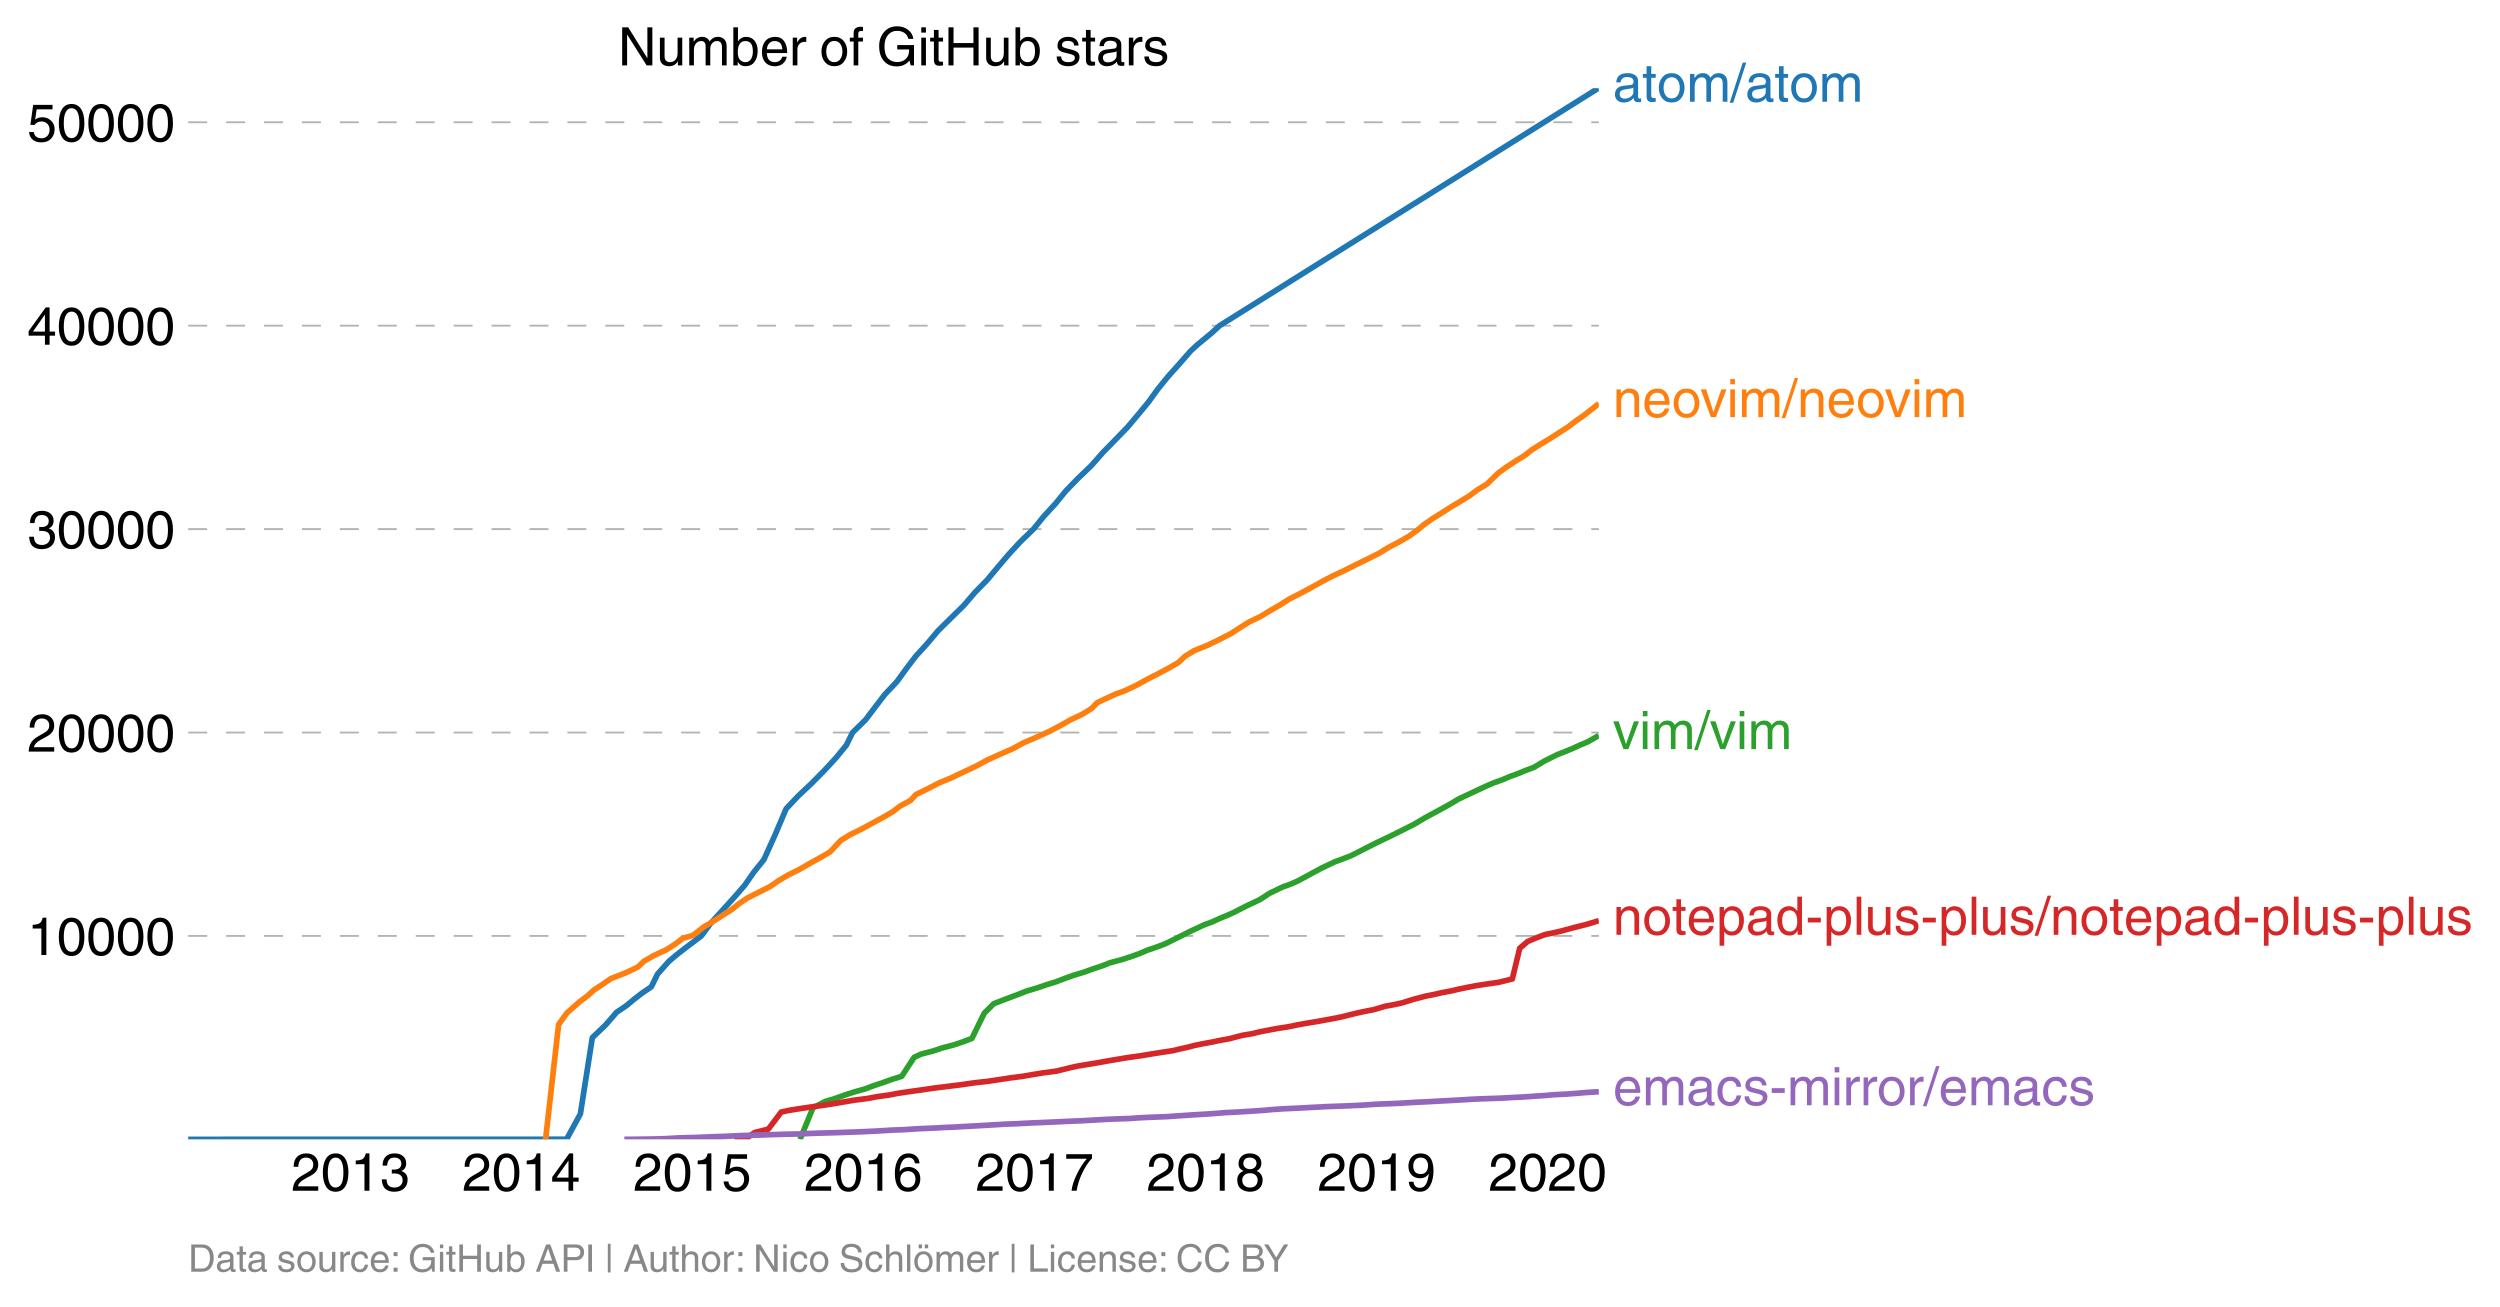 <svg height="459.498" viewBox="0 0 659.259 344.623" width="879.012" xmlns="http://www.w3.org/2000/svg" xmlns:xlink="http://www.w3.org/1999/xlink"><defs><style>*{stroke-linecap:butt;stroke-linejoin:round}</style></defs><g id="figure_1"><path d="M0 344.623h659.26V0H0z" fill="none" id="patch_1"/><g id="axes_1"><path d="M49.627 300.45h372V23.25h-372z" fill="none" id="patch_2"/><g id="matplotlib.axis_1"><g id="xtick_1"><g id="text_1"><defs><path d="M4.39 45.125q0 12.39 6.391 18.781 6.406 6.407 17.938 6.407 9.656 0 15.812-5.86 6.157-5.86 6.157-15.14 0-7.22-3.547-12.188-3.532-4.953-10.422-8.703l-12.11-6.64Q13.922 15.921 12.5 8.296h38.188V0H2.593q.39 9.906 4.297 16.5 3.906 6.594 12.203 11.375l12.593 7.328q5.032 2.89 7.329 5.984 2.297 3.094 2.297 8.516 0 5.375-3.766 9.031-3.75 3.672-10.156 3.672-7.078 0-10.594-4.672-3.516-4.656-3.61-12.609z" id="HelveticaWorld-Regular-50"/><path d="M42.484 34.188q0 14.109-3.734 21.156-3.734 7.062-10.969 7.062-7.078 0-10.89-7.062-3.797-7.047-3.797-21.157 0-13.671 3.75-20.937Q20.609 6 27.78 6q7.235 0 10.969 7 3.734 7.016 3.734 21.188zm9.422 0q0-17.297-6.25-26.704-6.25-9.39-17.875-9.39-12.062 0-18.062 9.734-6 9.75-6 26.36 0 17.03 6.14 26.578 6.157 9.547 17.922 9.547 11.625 0 17.875-9.5t6.25-26.626z" id="HelveticaWorld-Regular-48"/><path d="M35.89 0h-9.374v49.906H10.109v6.985q8.594.28 12.782 2.75Q27.094 62.109 29 70.313h6.89z" id="HelveticaWorld-Regular-49"/><path d="M22.406 39.984q2.203-.187 4.594-.187 6.203 0 9.781 2.86 3.594 2.859 3.594 8.656 0 4.687-3.344 7.89-3.343 3.203-9.64 3.203-6.985 0-10.235-4.11-3.234-4.093-3.437-10.983h-8.64q0 10.984 5.765 16.984 5.765 6.016 16.937 6.016 9.922 0 15.828-5.11 5.907-5.094 5.907-13.39 0-10.704-9.032-14.5v-.204q11.72-4 11.72-16.406 0-9.906-6.595-16.265-6.593-6.344-18.703-6.344-9.906 0-16.312 5.203Q4.204 8.5 3.422 21.484H12.5q.203-8.109 4-11.797Q20.313 6 27.484 6q6.938 0 11.141 3.86 4.203 3.859 4.203 9.718 0 6.406-4.016 9.672-4 3.266-12.39 3.266-2 0-4.016-.094z" id="HelveticaWorld-Regular-51"/></defs><g transform="matrix(.14 0 0 -.14 76.824 313.999)"><use xlink:href="#HelveticaWorld-Regular-50"/><use x="55.615" xlink:href="#HelveticaWorld-Regular-48"/><use x="111.23" xlink:href="#HelveticaWorld-Regular-49"/><use x="166.846" xlink:href="#HelveticaWorld-Regular-51"/></g></g></g><g id="xtick_2"><g id="text_2"><defs><path d="M10.594 24.703h22.61v31.89h-.188zM42 17.093V0h-8.797v17.094H2.484v8.593L34.72 70.314H42v-45.61h10.297v-7.61z" id="HelveticaWorld-Regular-52"/></defs><g transform="matrix(.14 0 0 -.14 121.909 313.999)"><use xlink:href="#HelveticaWorld-Regular-50"/><use x="55.615" xlink:href="#HelveticaWorld-Regular-48"/><use x="111.23" xlink:href="#HelveticaWorld-Regular-49"/><use x="166.846" xlink:href="#HelveticaWorld-Regular-52"/></g></g></g><g id="xtick_3"><g id="text_3"><defs><path d="M14.703 40.922q5.813 4.39 13.625 4.39 9.469 0 16.281-6.296 6.813-6.297 6.813-16.22 0-10.78-6.578-17.796-6.563-7-18.422-7-10.313 0-16.266 5.047Q4.203 8.109 3.22 17.39h9.094q.671-5.672 4.437-8.672 3.766-3 10.453-3 6.485 0 10.64 4.484Q42 14.703 42 21.688q0 7.125-4.36 11.421-4.343 4.297-11.218 4.297-7.813 0-13.047-6.687l-7.563.39 5.266 37.594h36.438v-8.5H17.672z" id="HelveticaWorld-Regular-53"/></defs><g transform="matrix(.14 0 0 -.14 166.994 313.999)"><use xlink:href="#HelveticaWorld-Regular-50"/><use x="55.615" xlink:href="#HelveticaWorld-Regular-48"/><use x="111.23" xlink:href="#HelveticaWorld-Regular-49"/><use x="166.846" xlink:href="#HelveticaWorld-Regular-53"/></g></g></g><g id="xtick_4"><g id="text_4"><defs><path d="M14.11 21.578q0-6.875 4.093-11.234Q22.313 6 28.906 6q6.297 0 10.032 4.438 3.734 4.453 3.734 11.687 0 6.297-3.688 10.547-3.687 4.25-10.468 4.25-6.594 0-10.5-4.156-3.907-4.157-3.907-11.188zM41.702 51.61q-.984 5.375-3.984 8.078-3 2.72-8.125 2.72-8.11 0-12.36-7.923-4.25-7.906-4.343-18.109l.203-.188q5.61 8.641 16.687 8.641 8.844 0 15.438-5.86 6.593-5.859 6.593-16.452 0-10.5-6.25-17.47-6.25-6.952-16.843-6.952-12.219 0-18.563 8.687-6.344 8.703-6.344 25.938 0 16.593 6.485 27.093 6.5 10.5 19.484 10.5 8.407 0 14.219-5.015 5.813-5 6.297-13.688z" id="HelveticaWorld-Regular-54"/></defs><g transform="matrix(.14 0 0 -.14 212.08 313.999)"><use xlink:href="#HelveticaWorld-Regular-50"/><use x="55.615" xlink:href="#HelveticaWorld-Regular-48"/><use x="111.23" xlink:href="#HelveticaWorld-Regular-49"/><use x="166.846" xlink:href="#HelveticaWorld-Regular-54"/></g></g></g><g id="xtick_5"><g id="text_5"><defs><path d="M3.719 68.797h48.578v-7.719Q42.28 50.875 33.984 33.484 25.687 16.11 23.391 0h-9.672q1.469 13.281 9.719 30.531 8.25 17.266 18.953 29.672H3.719z" id="HelveticaWorld-Regular-55"/></defs><g transform="matrix(.14 0 0 -.14 257.289 313.999)"><use xlink:href="#HelveticaWorld-Regular-50"/><use x="55.615" xlink:href="#HelveticaWorld-Regular-48"/><use x="111.23" xlink:href="#HelveticaWorld-Regular-49"/><use x="166.846" xlink:href="#HelveticaWorld-Regular-55"/></g></g></g><g id="xtick_6"><g id="text_6"><defs><path d="M27.594 40.578q5.422 0 8.953 3.094 3.547 3.11 3.547 8.234 0 4.594-3.407 7.547-3.39 2.953-9.687 2.953-5.61 0-8.672-3.11-3.047-3.093-3.047-7.874 0-5.125 3.813-7.984 3.812-2.86 8.5-2.86zm.093-7.562q-6.78 0-10.64-3.766-3.86-3.766-3.86-9.234 0-6.297 3.907-10.157Q21 6 28.219 6q6.406 0 10.234 3.86 3.828 3.859 3.828 10.265 0 5.469-3.828 9.172-3.828 3.719-10.766 3.719zM49.22 52.203q0-10.594-9.032-14.797 6.204-2.781 8.86-7.36 2.656-4.562 2.656-9.733 0-10.016-6.453-16.125-6.438-6.094-17.375-6.094-9.563 0-16.813 5.25-7.25 5.25-7.25 17.062 0 11.922 11.907 16.907-9.516 3.796-9.516 13.671 0 8.297 5.64 13.813 5.641 5.516 15.641 5.516 10.016 0 15.875-5.204 5.86-5.203 5.86-12.906z" id="HelveticaWorld-Regular-56"/></defs><g transform="matrix(.14 0 0 -.14 302.374 313.999)"><use xlink:href="#HelveticaWorld-Regular-50"/><use x="55.615" xlink:href="#HelveticaWorld-Regular-48"/><use x="111.23" xlink:href="#HelveticaWorld-Regular-49"/><use x="166.846" xlink:href="#HelveticaWorld-Regular-56"/></g></g></g><g id="xtick_7"><g id="text_7"><defs><path d="M27.594 31.39q6 0 9.75 4.047 3.765 4.063 3.765 11.97 0 6.5-3.562 10.75-3.563 4.25-10.64 4.25-6.11 0-9.876-4.298-3.75-4.297-3.75-11.53 0-7.376 3.516-11.282 3.515-3.906 10.797-3.906zm-1.282-7.906q-10 0-16.062 6.203-6.047 6.204-6.047 16.5 0 10.407 6.094 17.266 6.11 6.86 16.515 6.86 12.11 0 18.36-8.157 6.25-8.156 6.25-24.453 0-16.906-6.406-28.266Q38.625-1.905 25.875-1.905q-9.953 0-15.422 5.593-5.469 5.594-5.469 13.204h8.829q.39-5.266 3.437-8.375 3.063-3.094 8.438-3.094 7.609 0 11.515 6.781Q41.11 19 42.578 31.688l-.187.203q-5.672-8.407-16.078-8.407z" id="HelveticaWorld-Regular-57"/></defs><g transform="matrix(.14 0 0 -.14 347.46 313.999)"><use xlink:href="#HelveticaWorld-Regular-50"/><use x="55.615" xlink:href="#HelveticaWorld-Regular-48"/><use x="111.23" xlink:href="#HelveticaWorld-Regular-49"/><use x="166.846" xlink:href="#HelveticaWorld-Regular-57"/></g></g></g><g id="xtick_8"><g transform="matrix(.14 0 0 -.14 392.545 313.999)" id="text_8"><use xlink:href="#HelveticaWorld-Regular-50"/><use x="55.615" xlink:href="#HelveticaWorld-Regular-48"/><use x="111.23" xlink:href="#HelveticaWorld-Regular-50"/><use x="166.846" xlink:href="#HelveticaWorld-Regular-48"/></g></g></g><g id="matplotlib.axis_2"><g id="ytick_1"><path clip-path="url(#pb650cb93a1)" d="M49.627 246.812h372" fill="none" stroke="#000" stroke-dasharray="5,5" stroke-opacity=".3" stroke-width=".5" id="line2d_9"/><g transform="matrix(.14 0 0 -.14 7.2 251.836)" id="text_9"><use xlink:href="#HelveticaWorld-Regular-49"/><use x="55.615" xlink:href="#HelveticaWorld-Regular-48"/><use x="111.23" xlink:href="#HelveticaWorld-Regular-48"/><use x="166.846" xlink:href="#HelveticaWorld-Regular-48"/><use x="222.461" xlink:href="#HelveticaWorld-Regular-48"/></g></g><g id="ytick_2"><path clip-path="url(#pb650cb93a1)" d="M49.627 193.169h372" fill="none" stroke="#000" stroke-dasharray="5,5" stroke-opacity=".3" stroke-width=".5" id="line2d_11"/><g transform="matrix(.14 0 0 -.14 7.2 198.194)" id="text_10"><use xlink:href="#HelveticaWorld-Regular-50"/><use x="55.615" xlink:href="#HelveticaWorld-Regular-48"/><use x="111.23" xlink:href="#HelveticaWorld-Regular-48"/><use x="166.846" xlink:href="#HelveticaWorld-Regular-48"/><use x="222.461" xlink:href="#HelveticaWorld-Regular-48"/></g></g><g id="ytick_3"><path clip-path="url(#pb650cb93a1)" d="M49.627 139.526h372" fill="none" stroke="#000" stroke-dasharray="5,5" stroke-opacity=".3" stroke-width=".5" id="line2d_13"/><g transform="matrix(.14 0 0 -.14 7.2 144.55)" id="text_11"><use xlink:href="#HelveticaWorld-Regular-51"/><use x="55.615" xlink:href="#HelveticaWorld-Regular-48"/><use x="111.23" xlink:href="#HelveticaWorld-Regular-48"/><use x="166.846" xlink:href="#HelveticaWorld-Regular-48"/><use x="222.461" xlink:href="#HelveticaWorld-Regular-48"/></g></g><g id="ytick_4"><path clip-path="url(#pb650cb93a1)" d="M49.627 85.883h372" fill="none" stroke="#000" stroke-dasharray="5,5" stroke-opacity=".3" stroke-width=".5" id="line2d_15"/><g transform="matrix(.14 0 0 -.14 7.2 90.908)" id="text_12"><use xlink:href="#HelveticaWorld-Regular-52"/><use x="55.615" xlink:href="#HelveticaWorld-Regular-48"/><use x="111.23" xlink:href="#HelveticaWorld-Regular-48"/><use x="166.846" xlink:href="#HelveticaWorld-Regular-48"/><use x="222.461" xlink:href="#HelveticaWorld-Regular-48"/></g></g><g id="ytick_5"><path clip-path="url(#pb650cb93a1)" d="M49.627 32.24h372" fill="none" stroke="#000" stroke-dasharray="5,5" stroke-opacity=".3" stroke-width=".5" id="line2d_17"/><g transform="matrix(.14 0 0 -.14 7.2 37.265)" id="text_13"><use xlink:href="#HelveticaWorld-Regular-53"/><use x="55.615" xlink:href="#HelveticaWorld-Regular-48"/><use x="111.23" xlink:href="#HelveticaWorld-Regular-48"/><use x="166.846" xlink:href="#HelveticaWorld-Regular-48"/><use x="222.461" xlink:href="#HelveticaWorld-Regular-48"/></g></g></g><path clip-path="url(#pb650cb93a1)" d="M49.627 300.45l54.391-.006 2.566-.005 38.019-.006.253-.005 4.552-.005 3.637-6.674 3.154-20.116 3.509-3.352 2.899-3.353 2.499-1.674 2.025-1.679 2.147-1.673 2.477-1.68 1.64-3.352 2.982-3.353 1.982-1.674 2.138-1.679 2.225-1.673 2.22-1.68 2.48-3.352 3.04-3.353 3.043-3.352 2.918-3.353 2.319-3.353 2.694-3.352 3.027-6.706 2.838-6.705 3.153-3.353 3.561-3.352 3.312-3.353 3.096-3.353 2.75-3.352 1.652-3.353 3.426-3.353 2.527-3.353 2.57-3.352 3.162-3.353 2.427-3.353 2.544-3.352 3.052-3.353 2.818-3.353 3.392-3.352 3.422-3.353 2.867-3.353 3.277-3.352 2.806-3.353 2.842-3.353 3.088-3.352 3.48-3.353 2.723-3.353 3.073-3.353 2.733-3.352 3.25-3.353 3.503-3.353 2.944-3.352 3.268-3.353 3.254-3.353 2.838-3.352 2.755-3.353 2.422-3.353 2.718-3.352 3.01-3.353 2.921-3.353 1.8-1.673 2.057-1.68 1.993-1.673 1.825-1.68 99.89-62.633" fill="none" stroke="#1f77b4" stroke-linecap="square" stroke-width="1.5" id="line2d_19"/><path clip-path="url(#pb650cb93a1)" d="M143.871 300.45l3.441-30.298 2.19-3.031 3.42-3.03 2.054-1.514 1.662-1.518 2.298-1.512 2.207-1.518 1.978-.757 1.925-.756 3.187-1.518 1.56-1.513 2.663-1.518 3.266-1.513 2.358-1.513 1.958-1.512 2.683-.757 2.93-2.274 2.554-1.518 2.362-1.513 2.4-1.518 1.888-1.513 2.231-1.518 3-1.513 3-1.518 2.16-1.512 2.584-1.519 3.025-1.512 2.64-1.518 2.736-1.513 2.628-1.518 2.824-3.031 2.423-1.513 3.08-1.518 2.786-1.513 2.803-1.518 2.606-1.512 1.977-1.519 2.786-1.512 1.38-1.518 3.097-1.513 2.92-1.518 3.606-1.513 3.162-1.518 3.245-1.513 2.738-1.512 3.344-1.513 3.466-1.518 2.77-1.513 3.522-1.518 3.31-1.513 2.896-1.518 2.662-1.513 3.21-1.518 2.418-1.513 1.47-1.518 3.202-1.512 1.696-.757 2.109-.761 3.262-1.513 2.716-1.518 2.976-1.513 2.847-1.513 2.625-1.512 1.551-1.519 2.424-1.512 1.81-.757 1.923-.761 3.082-1.513 2.978-1.518 2.34-1.513 2.4-1.518 3.117-1.513 2.486-1.518 2.65-1.513 2.36-1.518 2.964-1.512 2.862-1.519 2.68-1.512 2.882-1.513 3.24-1.513 3.002-1.518 3.112-1.513 3.028-1.518 2.441-1.512 2.906-1.518 2.61-1.513 2.095-1.518 1.812-1.513 2.159-1.518 2.44-1.513 2.366-1.518 2.528-1.513 2.48-1.518 2.01-1.512 2.518-1.519 3.128-3.03 2.102-1.513 2.301-1.518 2.462-1.513 1.924-1.518 2.378-1.513 2.52-1.518 2.327-1.513 2.38-1.518 1.952-1.512 2.184-1.519 1.93-1.512 1.988-1.599" fill="none" stroke="#ff7f0e" stroke-linecap="square" stroke-width="1.5" id="line2d_20"/><path clip-path="url(#pb650cb93a1)" d="M210.966 300.45l3.42-8.315 3.192-1.663 2.742-.832 2.319-.831 2.54-.832 2.973-.831 2.178-.832 2.503-.831 2.304-.831 2.659-.832 3.26-4.989 1.77-.831 3.18-.832 2.498-.831 3.16-.832 2.447-.831 2.18-.832 3.251-6.651 2.496-2.495 2.119-.831 2.19-.832 2.233-.831 2.088-.832 2.791-.831 2.433-.831 2.692-.832 2.13-.831 2.324-.832 2.771-.831 2.29-.832 2.52-.831 2.095-.832 3.128-.831 2.566-.832 2.275-.831 1.901-.832 2.49-.831 2.195-.832 3.37-1.668 3.308-1.663 3.566-1.663 2.249-.831 1.805-.832 2.011-.831 1.86-.832 3.234-1.662 3.53-1.663 2.549-1.663 3.434-1.663 2.3-.832 1.866-.831 3.05-1.663 3.075-1.663 3.512-1.663 2.266-.831 2.122-.832 3.247-1.663 3.278-1.663 3.49-1.663 3.354-1.663 3.297-1.663 2.779-1.663 3.08-1.662 3.042-1.663 2.81-1.663 3.55-1.663 3.553-1.663 1.916-.832 2.324-.831 1.944-.832 2.283-.831 2.015-.831 2.225-.832 2.736-1.663 3.347-1.663 2.142-.831 1.991-.832 1.818-.831 1.988-.832 3.036-1.71" fill="none" stroke="#2ca02c" stroke-linecap="square" stroke-width="1.5" id="line2d_21"/><path clip-path="url(#pb650cb93a1)" d="M193.64 300.45l2.85-.054 2.502-1.744 3.612-.896 3.399-4.5 2.042-.445 2.806-.451 3.044-.45 3.296-.451 2.865-.45 2.616-.451 2.676-.451 3.537-.45 2.311-.446 3.28-.45 2.35-.451 3.001-.45 3.307-.451 2.99-.45 3.624-.451 3.662-.451 3.03-.445 1.893-.226 2.084-.225 2.982-.45 2.943-.451 3.475-.45 2.564-.451 2.764-.45 3.455-.451 3.612-.896 2.058-.45 2.736-.452 2.772-.45 2.447-.45 2.662-.451 2.717-.45 3.241-.446 2.657-.45 2.852-.451 2.976-.451 1.831-.45 2.094-.451 1.669-.45 2.196-.451 2.452-.446 2.15-.45 2.46-.45 3.512-.902 2.698-.45 1.764-.451 2.353-.45 2.363-.446 2.916-.45 2.145-.451 2.455-.45 2.777-.451 2.459-.451 2.478-.45 2.107-.451 3.583-.896 2.079-.45 2.384-.451 3.015-.901 2.481-.451 2.024-.45 2.85-.897 3.445-.9 2.324-.451 1.88-.45 2.462-.452 1.908-.45 2.145-.445 2.304-.451 2.904-.45 3.144-.451 3.665-.901 1.956-8.1 2.129-1.797 2.133-.902 2.395-.9 2.12-.446 2.015-.45 3.304-.902 3.58-.901 3.189-.971" fill="none" stroke="#d62728" stroke-linecap="square" stroke-width="1.5" id="line2d_22"/><path clip-path="url(#pb650cb93a1)" d="M164.645 300.45l2.575-.022 2.203-.027 3.362-.048 2.874-.097 3.597-.198 1.778-.048 2.313-.049 2.275-.096 3.306-.145 2.161-.054 1.718-.096 2.26-.097 2.843-.096 3.675-.102 2.676-.097 3.54-.097 2.933-.048 3.105-.15 3.03-.097 3.561-.096 2.622-.097 3.117-.102 2.152-.096 2.007-.097 1.803-.096 3.223-.199 2.784-.096 3.064-.199 1.793-.096 2.353-.102 2.093-.097 1.67-.102 2.632-.096 1.53-.097 3.61-.198 3.384-.193 3.36-.199 1.542-.096 2.757-.097 1.824-.097 2.048-.102 2.231-.096 2.373-.102 2.15-.097 2.002-.101 2.237-.097 2.446-.097 3.38-.198 3.517-.193 2.303-.097 3.314-.102 2.603-.193 2.015-.096 2.496-.102 2.678-.097 1.416-.102 2.91-.198 2.9-.193 3.454-.199 2.649-.193 2.449-.198 2.067-.097 1.788-.097 3.16-.198 2.844-.193 2.117-.199 2.693-.193 2.094-.096 2.188-.102 3.554-.193 2.048-.097 1.722-.102 2.556-.096 2.793-.097 2.03-.096 2.317-.102 2.792-.199 1.628-.096 2.97-.102 2.223-.097 1.55-.096 3.383-.199 2.276-.096 3.383-.194 2.018-.102 3.532-.193 3.14-.198 2.209-.097 3.06-.102 2.646-.096 3.503-.199 2.158-.096 2.715-.199 3.013-.193 2.24-.198 3.627-.193 2.587-.199 2.358-.198 3.314-.204" fill="none" stroke="#9467bd" stroke-linecap="square" stroke-width="1.5" id="line2d_23"/><g id="text_14"><defs><path d="M38.375 26.703q-.969-1.015-3.828-1.656-2.86-.625-10.672-1.656-5.766-.688-8.469-2.844-2.703-2.14-2.703-5.656 0-4.297 2.281-6.688 2.297-2.39 7.329-2.39 6.296 0 11.171 3.578 4.891 3.593 4.891 8.718zM6.203 36.375q.297 8.844 5.734 13.14 5.454 4.297 15.844 4.297 8.297 0 13.907-3.765 5.624-3.75 5.624-10.844V9.078Q47.313 6 50.094 6q1.125 0 2.89.39V0Q50.594-.984 48-.984q-4.5 0-6.703 1.921-2.188 1.938-2.281 6.047-7.516-8.5-18.891-8.5-7.422 0-11.922 4.204Q3.72 6.89 3.72 13.624q0 6.89 3.906 11.125Q11.531 29 19 29.89l15.516 1.891q4.203.64 4.203 6.203 0 4.11-3.047 6.297-3.047 2.203-9.25 2.203-5.516 0-8.485-2.437-2.953-2.438-3.53-7.672z" id="HelveticaWorld-Regular-97"/><path d="M17.188 45.016V10.984q0-2 1.093-3.046 1.11-1.047 3.938-1.047h3.375V0Q20.797-.688 19-.688q-5.516 0-8.063 2.641-2.53 2.64-2.53 8.547v34.516H1.311v7.28h7.094v14.595h8.781V52.297h8.407v-7.281z" id="HelveticaWorld-Regular-116"/><path d="M12.703 26.219q0-8.735 3.953-14.375 3.953-5.64 11.219-5.64 7.531 0 11.438 5.905 3.906 5.907 3.906 14.11 0 8.297-3.907 14.078-3.906 5.797-11.437 5.797-6.969 0-11.078-5.453-4.094-5.438-4.094-14.422zm-8.984 0q0 11.672 6.484 19.625 6.5 7.968 17.672 7.968 11.438 0 17.875-8.062 6.453-8.047 6.453-19.531 0-11.516-6.406-19.625-6.39-8.11-17.922-8.11-11.078 0-17.625 7.86-6.531 7.86-6.531 19.875z" id="HelveticaWorld-Regular-111"/><path d="M6.594 52.297h8.297v-7.375h.203q5.906 8.89 15.812 8.89 9.813 0 13.922-8.5 3.75 4.594 7.266 6.547 3.515 1.953 8.703 1.953 6.781 0 11.484-4.453Q77 44.922 77 36.187V0h-8.781v33.797q0 6.094-2.297 9.094-2.297 3.015-7.422 3.015-5.172 0-8.75-4.203-3.563-4.203-3.563-9.812V0h-8.78v36.188q0 4.53-2.11 7.124-2.094 2.594-6.094 2.594-6.297 0-10.062-4.687-3.766-4.688-3.766-12.703V0H6.594z" id="HelveticaWorld-Regular-109"/><path d="M4.984-1.906h-6.687l24.61 75.594H29.5z" id="HelveticaWorld-Regular-47"/></defs><g transform="matrix(.14 0 0 -.14 425.347 26.825)" fill="#1f77b4"><use xlink:href="#HelveticaWorld-Regular-97"/><use x="54.932" xlink:href="#HelveticaWorld-Regular-116"/><use x="82.617" xlink:href="#HelveticaWorld-Regular-111"/><use x="138.525" xlink:href="#HelveticaWorld-Regular-109"/><use x="221.533" xlink:href="#HelveticaWorld-Regular-47"/><use x="249.316" xlink:href="#HelveticaWorld-Regular-97"/><use x="304.248" xlink:href="#HelveticaWorld-Regular-116"/><use x="331.934" xlink:href="#HelveticaWorld-Regular-111"/><use x="387.842" xlink:href="#HelveticaWorld-Regular-109"/></g></g><g id="text_15"><defs><path d="M49.219 0h-8.844v32.172q0 7.422-2.594 10.578-2.578 3.156-8.578 3.156-5.906 0-9.875-4.5-3.953-4.484-3.953-12.89V0H6.594v52.297h8.297v-7.375h.203q6.203 8.89 15.812 8.89 8.89 0 13.594-4.718 4.719-4.703 4.719-13.5z" id="HelveticaWorld-Regular-110"/><path d="M42.484 30.328q-.687 8.485-4.5 12.031-3.797 3.547-10.109 3.547-6.39 0-10.328-4.5-3.922-4.484-4.172-11.078zm8.391-13.922q-1.453-8.11-7.953-13.422-5.719-4.5-15.047-4.593-10.984.093-17.438 7.203Q4 12.704 4 24.704q0 13.78 6.64 21.437 6.641 7.672 18.47 7.672 10.593 0 16.546-7.922 5.953-7.907 5.953-22.594H13.375q0-8.203 3.813-12.703Q21 6.109 28.608 6.109q5.375 0 9.235 3.235 3.86 3.25 4.25 7.062z" id="HelveticaWorld-Regular-101"/><path d="M39.406 52.297h9.625L29.11 0h-9.437L.594 52.297h10.203L24.422 9.719h.187z" id="HelveticaWorld-Regular-118"/><path d="M6.594 61.813v9.968h8.781v-9.969zM15.375 0H6.594v52.297h8.781z" id="HelveticaWorld-Regular-105"/></defs><g transform="matrix(.14 0 0 -.14 425.347 110.004)" fill="#ff7f0e"><use xlink:href="#HelveticaWorld-Regular-110"/><use x="55.176" xlink:href="#HelveticaWorld-Regular-101"/><use x="110.596" xlink:href="#HelveticaWorld-Regular-111"/><use x="164.754" xlink:href="#HelveticaWorld-Regular-118"/><use x="214.363" xlink:href="#HelveticaWorld-Regular-105"/><use x="236.385" xlink:href="#HelveticaWorld-Regular-109"/><use x="319.393" xlink:href="#HelveticaWorld-Regular-47"/><use x="347.176" xlink:href="#HelveticaWorld-Regular-110"/><use x="402.352" xlink:href="#HelveticaWorld-Regular-101"/><use x="457.771" xlink:href="#HelveticaWorld-Regular-111"/><use x="511.93" xlink:href="#HelveticaWorld-Regular-118"/><use x="561.539" xlink:href="#HelveticaWorld-Regular-105"/><use x="583.561" xlink:href="#HelveticaWorld-Regular-109"/></g></g><g transform="matrix(.14 0 0 -.14 425.347 197.544)" fill="#2ca02c" id="text_16"><use xlink:href="#HelveticaWorld-Regular-118"/><use x="49.609" xlink:href="#HelveticaWorld-Regular-105"/><use x="71.631" xlink:href="#HelveticaWorld-Regular-109"/><use x="154.639" xlink:href="#HelveticaWorld-Regular-47"/><use x="182.422" xlink:href="#HelveticaWorld-Regular-118"/><use x="232.031" xlink:href="#HelveticaWorld-Regular-105"/><use x="254.053" xlink:href="#HelveticaWorld-Regular-109"/></g><g id="text_17"><defs><path d="M14.984 23.688q0-8.407 4.094-13 4.11-4.579 10.219-4.579 6.687 0 10.39 5.438 3.72 5.453 3.72 14.765 0 10.22-3.563 14.907-3.563 4.687-10.735 4.687-6.984 0-10.562-5.5-3.563-5.5-3.563-16.718zm-8.39 28.609h8.297v-7.375h.203q5.61 8.89 15.625 8.89 10.11 0 15.937-7.359 5.828-7.344 5.828-18.766 0-12.796-5.953-21Q40.578-1.515 29.5-1.515q-9.094 0-13.922 7.032h-.203v-26.22H6.594z" id="HelveticaWorld-Regular-112"/><path d="M13.094 26.313q0-9.704 3.844-14.954 3.859-5.25 10.265-5.25 6.094 0 10.188 4.485 4.109 4.5 4.109 13.094 0 11.03-3.5 16.625-3.484 5.593-10.61 5.593-6.78 0-10.546-4.453-3.75-4.437-3.75-15.14zM50.39 0h-8.297v7.172h-.203q-4.97-8.688-15.078-8.688-10.891 0-16.86 8.297Q4 15.094 4 27.688q0 11.625 5.906 18.875 5.922 7.25 15.875 7.25 9.813 0 15.625-8.891l.203.594V71.78h8.782z" id="HelveticaWorld-Regular-100"/><path d="M28.906 23.188H4.391v8.984h24.515z" id="HelveticaWorld-Regular-45"/><path d="M15.375 0H6.594v71.781h8.781z" id="HelveticaWorld-Regular-108"/><path d="M6.11 52.297h8.78V17.578q0-5.765 2.61-8.625Q20.125 6.11 25 6.11q6.781 0 10.594 4.797 3.812 4.813 3.812 12.578v28.813h8.782V0H39.89v7.625l-.188.188q-4.984-9.329-16.61-9.329-7.515 0-12.25 4.094Q6.11 6.688 6.11 14.703z" id="HelveticaWorld-Regular-117"/><path d="M36.078 37.406q-.187 4.688-3.344 6.735-3.14 2.047-9.047 2.047-4.296 0-7.359-1.907-3.047-1.89-3.047-5.468 0-2.829 1.797-4.172 1.813-1.344 7.828-2.86l8.688-2.187q7.906-2 11.297-5.11 3.406-3.093 3.406-8.656 0-7.719-5.64-12.531-5.641-4.813-15.063-4.813-11 0-16.64 4.563-5.626 4.578-5.735 13.75h8.5q.203-5.422 3.594-8.063 3.39-2.625 10.171-2.625 5.516 0 8.766 2.188 3.25 2.203 3.25 6.11 0 2.78-2.11 4.437-2.093 1.672-8.296 3.078l-10.203 2.5q-6.203 1.562-9.157 4.656-2.953 3.094-2.953 8.031 0 7.72 5.516 12.203 5.531 4.5 14.406 4.5 9.485 0 14.531-4.624 5.047-4.61 5.344-11.782z" id="HelveticaWorld-Regular-115"/></defs><g transform="matrix(.14 0 0 -.14 425.347 246.503)" fill="#d62728"><use xlink:href="#HelveticaWorld-Regular-110"/><use x="55.176" xlink:href="#HelveticaWorld-Regular-111"/><use x="111.084" xlink:href="#HelveticaWorld-Regular-116"/><use x="138.77" xlink:href="#HelveticaWorld-Regular-101"/><use x="194.189" xlink:href="#HelveticaWorld-Regular-112"/><use x="250.684" xlink:href="#HelveticaWorld-Regular-97"/><use x="305.615" xlink:href="#HelveticaWorld-Regular-100"/><use x="362.598" xlink:href="#HelveticaWorld-Regular-45"/><use x="395.898" xlink:href="#HelveticaWorld-Regular-112"/><use x="452.393" xlink:href="#HelveticaWorld-Regular-108"/><use x="474.414" xlink:href="#HelveticaWorld-Regular-117"/><use x="529.199" xlink:href="#HelveticaWorld-Regular-115"/><use x="579.199" xlink:href="#HelveticaWorld-Regular-45"/><use x="612.5" xlink:href="#HelveticaWorld-Regular-112"/><use x="668.994" xlink:href="#HelveticaWorld-Regular-108"/><use x="691.016" xlink:href="#HelveticaWorld-Regular-117"/><use x="745.801" xlink:href="#HelveticaWorld-Regular-115"/><use x="795.801" xlink:href="#HelveticaWorld-Regular-47"/><use x="823.584" xlink:href="#HelveticaWorld-Regular-110"/><use x="878.76" xlink:href="#HelveticaWorld-Regular-111"/><use x="934.668" xlink:href="#HelveticaWorld-Regular-116"/><use x="962.354" xlink:href="#HelveticaWorld-Regular-101"/><use x="1017.773" xlink:href="#HelveticaWorld-Regular-112"/><use x="1074.268" xlink:href="#HelveticaWorld-Regular-97"/><use x="1129.199" xlink:href="#HelveticaWorld-Regular-100"/><use x="1186.182" xlink:href="#HelveticaWorld-Regular-45"/><use x="1219.482" xlink:href="#HelveticaWorld-Regular-112"/><use x="1275.977" xlink:href="#HelveticaWorld-Regular-108"/><use x="1297.998" xlink:href="#HelveticaWorld-Regular-117"/><use x="1352.783" xlink:href="#HelveticaWorld-Regular-115"/><use x="1402.783" xlink:href="#HelveticaWorld-Regular-45"/><use x="1436.084" xlink:href="#HelveticaWorld-Regular-112"/><use x="1492.578" xlink:href="#HelveticaWorld-Regular-108"/><use x="1514.6" xlink:href="#HelveticaWorld-Regular-117"/><use x="1569.385" xlink:href="#HelveticaWorld-Regular-115"/></g></g><g id="text_18"><defs><path d="M39.594 34.719q-1.89 11.187-12.39 11.187-6.5 0-10.454-5.203-3.953-5.203-3.953-14.484 0-10.11 3.656-15.11 3.672-5 10.64-5 4.688 0 8.11 3.438 3.422 3.437 4.39 8.953h8.5q-1.312-9.703-6.859-14.86-5.547-5.156-14.328-5.156-10.297 0-16.89 7.047-6.594 7.063-6.594 19.172 0 13.281 6.594 21.188 6.593 7.922 18.5 7.922 8.687 0 13.843-5.204 5.157-5.203 5.735-13.89z" id="HelveticaWorld-Regular-99"/><path d="M15.375 0H6.594v52.297h8.297v-8.688h.203q5.703 10.203 14.687 10.203 1.422 0 2.297-.296V44.39h-3.266q-5.906 0-9.671-4.016-3.766-4-3.766-9.953z" id="HelveticaWorld-Regular-114"/></defs><g transform="matrix(.14 0 0 -.14 425.347 291.456)" fill="#9467bd"><use xlink:href="#HelveticaWorld-Regular-101"/><use x="55.42" xlink:href="#HelveticaWorld-Regular-109"/><use x="138.428" xlink:href="#HelveticaWorld-Regular-97"/><use x="193.359" xlink:href="#HelveticaWorld-Regular-99"/><use x="244.629" xlink:href="#HelveticaWorld-Regular-115"/><use x="294.629" xlink:href="#HelveticaWorld-Regular-45"/><use x="327.93" xlink:href="#HelveticaWorld-Regular-109"/><use x="410.938" xlink:href="#HelveticaWorld-Regular-105"/><use x="432.959" xlink:href="#HelveticaWorld-Regular-114"/><use x="465.527" xlink:href="#HelveticaWorld-Regular-114"/><use x="497.096" xlink:href="#HelveticaWorld-Regular-111"/><use x="553.004" xlink:href="#HelveticaWorld-Regular-114"/><use x="585.572" xlink:href="#HelveticaWorld-Regular-47"/><use x="613.355" xlink:href="#HelveticaWorld-Regular-101"/><use x="668.775" xlink:href="#HelveticaWorld-Regular-109"/><use x="751.783" xlink:href="#HelveticaWorld-Regular-97"/><use x="806.715" xlink:href="#HelveticaWorld-Regular-99"/><use x="857.984" xlink:href="#HelveticaWorld-Regular-115"/></g></g><g id="text_19"><defs><path d="M17.828 8.297h18.797q9.766 0 15.281 7.5 5.516 7.5 5.516 20.484 0 12.844-5.563 19.969-5.562 7.125-16.062 7.234H17.828zM8.11 71.78h29.094q14.11 0 22.094-9.703 7.984-9.687 7.984-25.156 0-16.61-7.984-26.766Q51.313 0 36.813 0H8.108z" id="HelveticaWorld-Regular-68"/><path d="M19.094 41H8.687v10.594h10.407zm0-41H8.687v10.594h10.407z" id="HelveticaWorld-Regular-58"/><path d="M38.484 38.375h31.532V0h-6.297l-2.344 9.281Q56.781 3.421 50.578.75q-6.187-2.656-12.875-2.656-10.797 0-18.047 4.703-7.25 4.719-11.265 13.015-4 8.313-4 20.72 0 15.468 9.203 26.312 9.203 10.843 24.781 10.843 11.625 0 20.313-6.5Q67.39 60.688 68.796 50h-9.375q-1.703 7.078-7.219 11.078-5.516 4.016-14.312 4.016-10.594 0-17.047-7.985-6.438-7.984-6.438-21.125 0-15.28 6.39-22.437Q27.204 6.39 38.282 6.39q7.235 0 12.235 2.859 5 2.86 7.687 7.766 2.688 4.906 2.688 13.062H38.484z" id="HelveticaWorld-Regular-71"/><path d="M64.89 0h-9.718v33.5h-37.5V0H8.109v71.781h9.563V42.094h37.5V71.78h9.719z" id="HelveticaWorld-Regular-72"/><path d="M43.406 26.313q0 10.5-3.718 15.046-3.704 4.547-10.579 4.547-6.984-.11-10.562-5.453Q14.984 35.11 14.984 25q0-10.297 4.297-14.594Q23.578 6.11 29.297 6.11q6.5 0 10.297 5.344 3.812 5.344 3.812 14.86zM6.594 0v71.781h8.781V45.703h.203q5.61 8.11 15.14 8.11 9.766 0 15.766-7.25t6-18.876q0-13.093-6.062-21.156Q40.375-1.516 29.5-1.516q-9.578 0-14.406 8.016h-.203V0z" id="HelveticaWorld-Regular-98"/><path d="M44 29.5L33.406 61.078h-.203L21.687 29.5zm-25.297-8.594L11.188 0h-9.97l27 71.781h10.985L65.187 0H54.594l-7.078 20.906z" id="HelveticaWorld-Regular-65"/><path d="M17.828 38.625H37.11q7.282 0 10.938 3.188 3.656 3.203 3.656 9.703 0 5.812-3.516 8.89-3.515 3.078-10.687 3.078H17.828zm0-38.625H8.11v71.781h32.266q9.625 0 15.484-5.594 5.86-5.593 5.86-14.578 0-9.328-5.672-15.312-5.656-5.969-15.672-5.969H17.828z" id="HelveticaWorld-Regular-80"/><path d="M17.828 0H8.11v71.781h9.72z" id="HelveticaWorld-Regular-73"/><path d="M9.422 73.688h7.281V-1.906H9.422z" id="HelveticaWorld-Regular-124"/><path d="M49.219 0h-8.844v34.188q0 6.296-2.438 9-2.437 2.718-7.953 2.718-6.797 0-10.703-4.406-3.906-4.39-3.906-12.984V0H6.594v71.781h8.781V45.312h.203q6 8.5 15.328 8.5 8.594 0 13.453-4.5 4.86-4.484 4.86-13.718z" id="HelveticaWorld-Regular-104"/><path d="M55.61 71.781h9.374V0h-10.78L17.577 58.016h-.187V0H8.109v71.781h11.375l35.938-57.969h.187z" id="HelveticaWorld-Regular-78"/><path d="M50.39 50.781q-.296 6.844-5.109 10.719-4.797 3.875-12.656 3.875-7.922 0-12.172-3.25-4.234-3.234-4.234-9.344 0-3.265 1.843-5.61 1.86-2.343 6.641-3.468l20.516-4.687q8.297-1.813 12.297-6.875 4.015-5.047 4.015-12.313 0-10.64-7.812-16.187-7.813-5.547-20.313-5.547-9.531 0-15.031 2.437-5.484 2.453-9.734 7.766-4.25 5.328-4.25 14.89h9.093q0-8 5.313-12.406 5.328-4.39 14.5-4.39 8.89 0 13.844 3.156 4.953 3.156 4.953 8.953 0 5.281-2.953 7.89Q46.188 29 37.594 31l-15.469 3.625q-7.719 1.75-11.531 6.125Q6.78 45.125 6.78 51.516q0 9.672 6.516 15.922 6.531 6.25 18.203 6.25 13.172 0 20.328-5.5 7.156-5.485 7.688-17.407z" id="HelveticaWorld-Regular-83"/><path d="M12.703 26.219q0-8.735 3.953-14.375 3.953-5.64 11.219-5.64 7.531 0 11.438 5.905 3.906 5.907 3.906 14.11 0 8.297-3.907 14.078-3.906 5.797-11.437 5.797-6.969 0-11.078-5.453-4.094-5.438-4.094-14.422zm-8.984 0q0 11.672 6.484 19.625 6.5 7.968 17.672 7.968 11.438 0 17.875-8.062 6.453-8.047 6.453-19.531 0-11.516-6.406-19.625-6.39-8.11-17.922-8.11-11.078 0-17.625 7.86-6.531 7.86-6.531 19.875zm36.734 35.406H31.47v10.156h8.984zm-16.219 0H15.25v10.156h8.984z" id="HelveticaWorld-Regular-246"/><path d="M17.672 8.594h36.531V0H8.11v71.781h9.563z" id="HelveticaWorld-Regular-76"/><path d="M58.016 50.203q-1.625 7.313-6.782 11.094-5.14 3.797-13.343 3.797-10.594 0-17.047-7.703-6.438-7.688-6.438-20.766 0-15.14 6.094-22.547 6.11-7.39 17.688-7.39 7.609 0 13.093 5.046 5.5 5.063 7.407 14.688h9.421Q66.22 12.594 57.625 5.344t-20.906-7.25q-14.703 0-23.516 10.11Q4.391 18.311 4.391 36.28q0 17.328 9.203 27.36 9.203 10.047 24.297 10.047 12.5 0 20.265-6.454 7.766-6.437 9.235-17.03z" id="HelveticaWorld-Regular-67"/><path d="M8.11 71.781h31.484q9.281 0 14.797-5.031 5.515-5.031 5.515-13.031 0-4.844-2.422-8.828-2.406-3.97-7.187-6.172 6.687-2.532 9.828-6.735 3.156-4.203 3.156-10.797 0-9.265-6.687-15.234Q49.906 0 38.922 0H8.109zm9.562-63.484h20.703q7.625 0 11.422 3.531 3.812 3.547 3.812 9.563 0 6.093-4.25 9.093Q45.125 33.5 36.812 33.5h-19.14zm0 33.11h17.625q7.719 0 11.312 2.796 3.594 2.813 3.594 8.781 0 5.125-3.406 7.813-3.39 2.687-11.39 2.687H17.671z" id="HelveticaWorld-Regular-66"/><path d="M37.313 0h-9.72v28.906L.485 71.781h11.329l20.609-34.469 20.562 34.47h11.422L37.312 28.905z" id="HelveticaWorld-Regular-89"/></defs><g transform="matrix(.1 0 0 -.1 49.627 335.353)" fill="#888"><use xlink:href="#HelveticaWorld-Regular-68"/><use x="72.021" xlink:href="#HelveticaWorld-Regular-97"/><use x="126.953" xlink:href="#HelveticaWorld-Regular-116"/><use x="154.639" xlink:href="#HelveticaWorld-Regular-97"/><use x="209.57" xlink:href="#HelveticaWorld-Regular-32"/><use x="233.984" xlink:href="#HelveticaWorld-Regular-115"/><use x="283.984" xlink:href="#HelveticaWorld-Regular-111"/><use x="339.893" xlink:href="#HelveticaWorld-Regular-117"/><use x="394.678" xlink:href="#HelveticaWorld-Regular-114"/><use x="426.246" xlink:href="#HelveticaWorld-Regular-99"/><use x="477.516" xlink:href="#HelveticaWorld-Regular-101"/><use x="532.936" xlink:href="#HelveticaWorld-Regular-58"/><use x="555.719" xlink:href="#HelveticaWorld-Regular-32"/><use x="580.133" xlink:href="#HelveticaWorld-Regular-71"/><use x="657.232" xlink:href="#HelveticaWorld-Regular-105"/><use x="679.254" xlink:href="#HelveticaWorld-Regular-116"/><use x="706.939" xlink:href="#HelveticaWorld-Regular-72"/><use x="779.938" xlink:href="#HelveticaWorld-Regular-117"/><use x="834.723" xlink:href="#HelveticaWorld-Regular-98"/><use x="891.217" xlink:href="#HelveticaWorld-Regular-32"/><use x="915.631" xlink:href="#HelveticaWorld-Regular-65"/><use x="982.33" xlink:href="#HelveticaWorld-Regular-80"/><use x="1046.979" xlink:href="#HelveticaWorld-Regular-73"/><use x="1072.76" xlink:href="#HelveticaWorld-Regular-32"/><use x="1097.174" xlink:href="#HelveticaWorld-Regular-124"/><use x="1123.15" xlink:href="#HelveticaWorld-Regular-32"/><use x="1147.564" xlink:href="#HelveticaWorld-Regular-65"/><use x="1213.264" xlink:href="#HelveticaWorld-Regular-117"/><use x="1268.049" xlink:href="#HelveticaWorld-Regular-116"/><use x="1295.734" xlink:href="#HelveticaWorld-Regular-104"/><use x="1350.91" xlink:href="#HelveticaWorld-Regular-111"/><use x="1406.818" xlink:href="#HelveticaWorld-Regular-114"/><use x="1442.387" xlink:href="#HelveticaWorld-Regular-58"/><use x="1465.17" xlink:href="#HelveticaWorld-Regular-32"/><use x="1489.584" xlink:href="#HelveticaWorld-Regular-78"/><use x="1562.68" xlink:href="#HelveticaWorld-Regular-105"/><use x="1584.701" xlink:href="#HelveticaWorld-Regular-99"/><use x="1635.971" xlink:href="#HelveticaWorld-Regular-111"/><use x="1691.879" xlink:href="#HelveticaWorld-Regular-32"/><use x="1716.293" xlink:href="#HelveticaWorld-Regular-83"/><use x="1782.504" xlink:href="#HelveticaWorld-Regular-99"/><use x="1833.773" xlink:href="#HelveticaWorld-Regular-104"/><use x="1888.949" xlink:href="#HelveticaWorld-Regular-108"/><use x="1910.971" xlink:href="#HelveticaWorld-Regular-246"/><use x="1966.879" xlink:href="#HelveticaWorld-Regular-109"/><use x="2049.887" xlink:href="#HelveticaWorld-Regular-101"/><use x="2105.307" xlink:href="#HelveticaWorld-Regular-114"/><use x="2137.875" xlink:href="#HelveticaWorld-Regular-32"/><use x="2162.289" xlink:href="#HelveticaWorld-Regular-124"/><use x="2188.266" xlink:href="#HelveticaWorld-Regular-32"/><use x="2212.68" xlink:href="#HelveticaWorld-Regular-76"/><use x="2268.295" xlink:href="#HelveticaWorld-Regular-105"/><use x="2290.316" xlink:href="#HelveticaWorld-Regular-99"/><use x="2341.586" xlink:href="#HelveticaWorld-Regular-101"/><use x="2397.006" xlink:href="#HelveticaWorld-Regular-110"/><use x="2452.182" xlink:href="#HelveticaWorld-Regular-115"/><use x="2502.182" xlink:href="#HelveticaWorld-Regular-101"/><use x="2557.602" xlink:href="#HelveticaWorld-Regular-58"/><use x="2580.385" xlink:href="#HelveticaWorld-Regular-32"/><use x="2604.799" xlink:href="#HelveticaWorld-Regular-67"/><use x="2677.113" xlink:href="#HelveticaWorld-Regular-67"/><use x="2749.428" xlink:href="#HelveticaWorld-Regular-32"/><use x="2773.842" xlink:href="#HelveticaWorld-Regular-66"/><use x="2836.654" xlink:href="#HelveticaWorld-Regular-89"/></g></g><g id="text_20"><defs><path d="M17.188 45.016V0H8.405v45.016H1.22v7.28h7.187v8.985q0 5.907 3.578 8.703 3.594 2.813 10.032 2.813 2.203 0 3.968-.188v-7.906q-1.562.188-3.578.188-2.922 0-4.078-1.438-1.14-1.437-1.14-4.656v-6.5h8.796v-7.281z" id="HelveticaWorld-Regular-102"/></defs><g transform="matrix(.14 0 0 -.14 162.932 17.25)"><use xlink:href="#HelveticaWorld-Regular-78"/><use x="73.096" xlink:href="#HelveticaWorld-Regular-117"/><use x="127.881" xlink:href="#HelveticaWorld-Regular-109"/><use x="210.889" xlink:href="#HelveticaWorld-Regular-98"/><use x="267.383" xlink:href="#HelveticaWorld-Regular-101"/><use x="322.803" xlink:href="#HelveticaWorld-Regular-114"/><use x="355.371" xlink:href="#HelveticaWorld-Regular-32"/><use x="379.785" xlink:href="#HelveticaWorld-Regular-111"/><use x="435.693" xlink:href="#HelveticaWorld-Regular-102"/><use x="463.379" xlink:href="#HelveticaWorld-Regular-32"/><use x="487.793" xlink:href="#HelveticaWorld-Regular-71"/><use x="564.893" xlink:href="#HelveticaWorld-Regular-105"/><use x="586.914" xlink:href="#HelveticaWorld-Regular-116"/><use x="614.6" xlink:href="#HelveticaWorld-Regular-72"/><use x="687.598" xlink:href="#HelveticaWorld-Regular-117"/><use x="742.383" xlink:href="#HelveticaWorld-Regular-98"/><use x="798.877" xlink:href="#HelveticaWorld-Regular-32"/><use x="823.291" xlink:href="#HelveticaWorld-Regular-115"/><use x="873.291" xlink:href="#HelveticaWorld-Regular-116"/><use x="900.977" xlink:href="#HelveticaWorld-Regular-97"/><use x="955.908" xlink:href="#HelveticaWorld-Regular-114"/><use x="988.477" xlink:href="#HelveticaWorld-Regular-115"/></g></g></g></g><defs><clipPath id="pb650cb93a1"><path d="M49.627 23.249h372v277.2h-372z"/></clipPath></defs></svg>